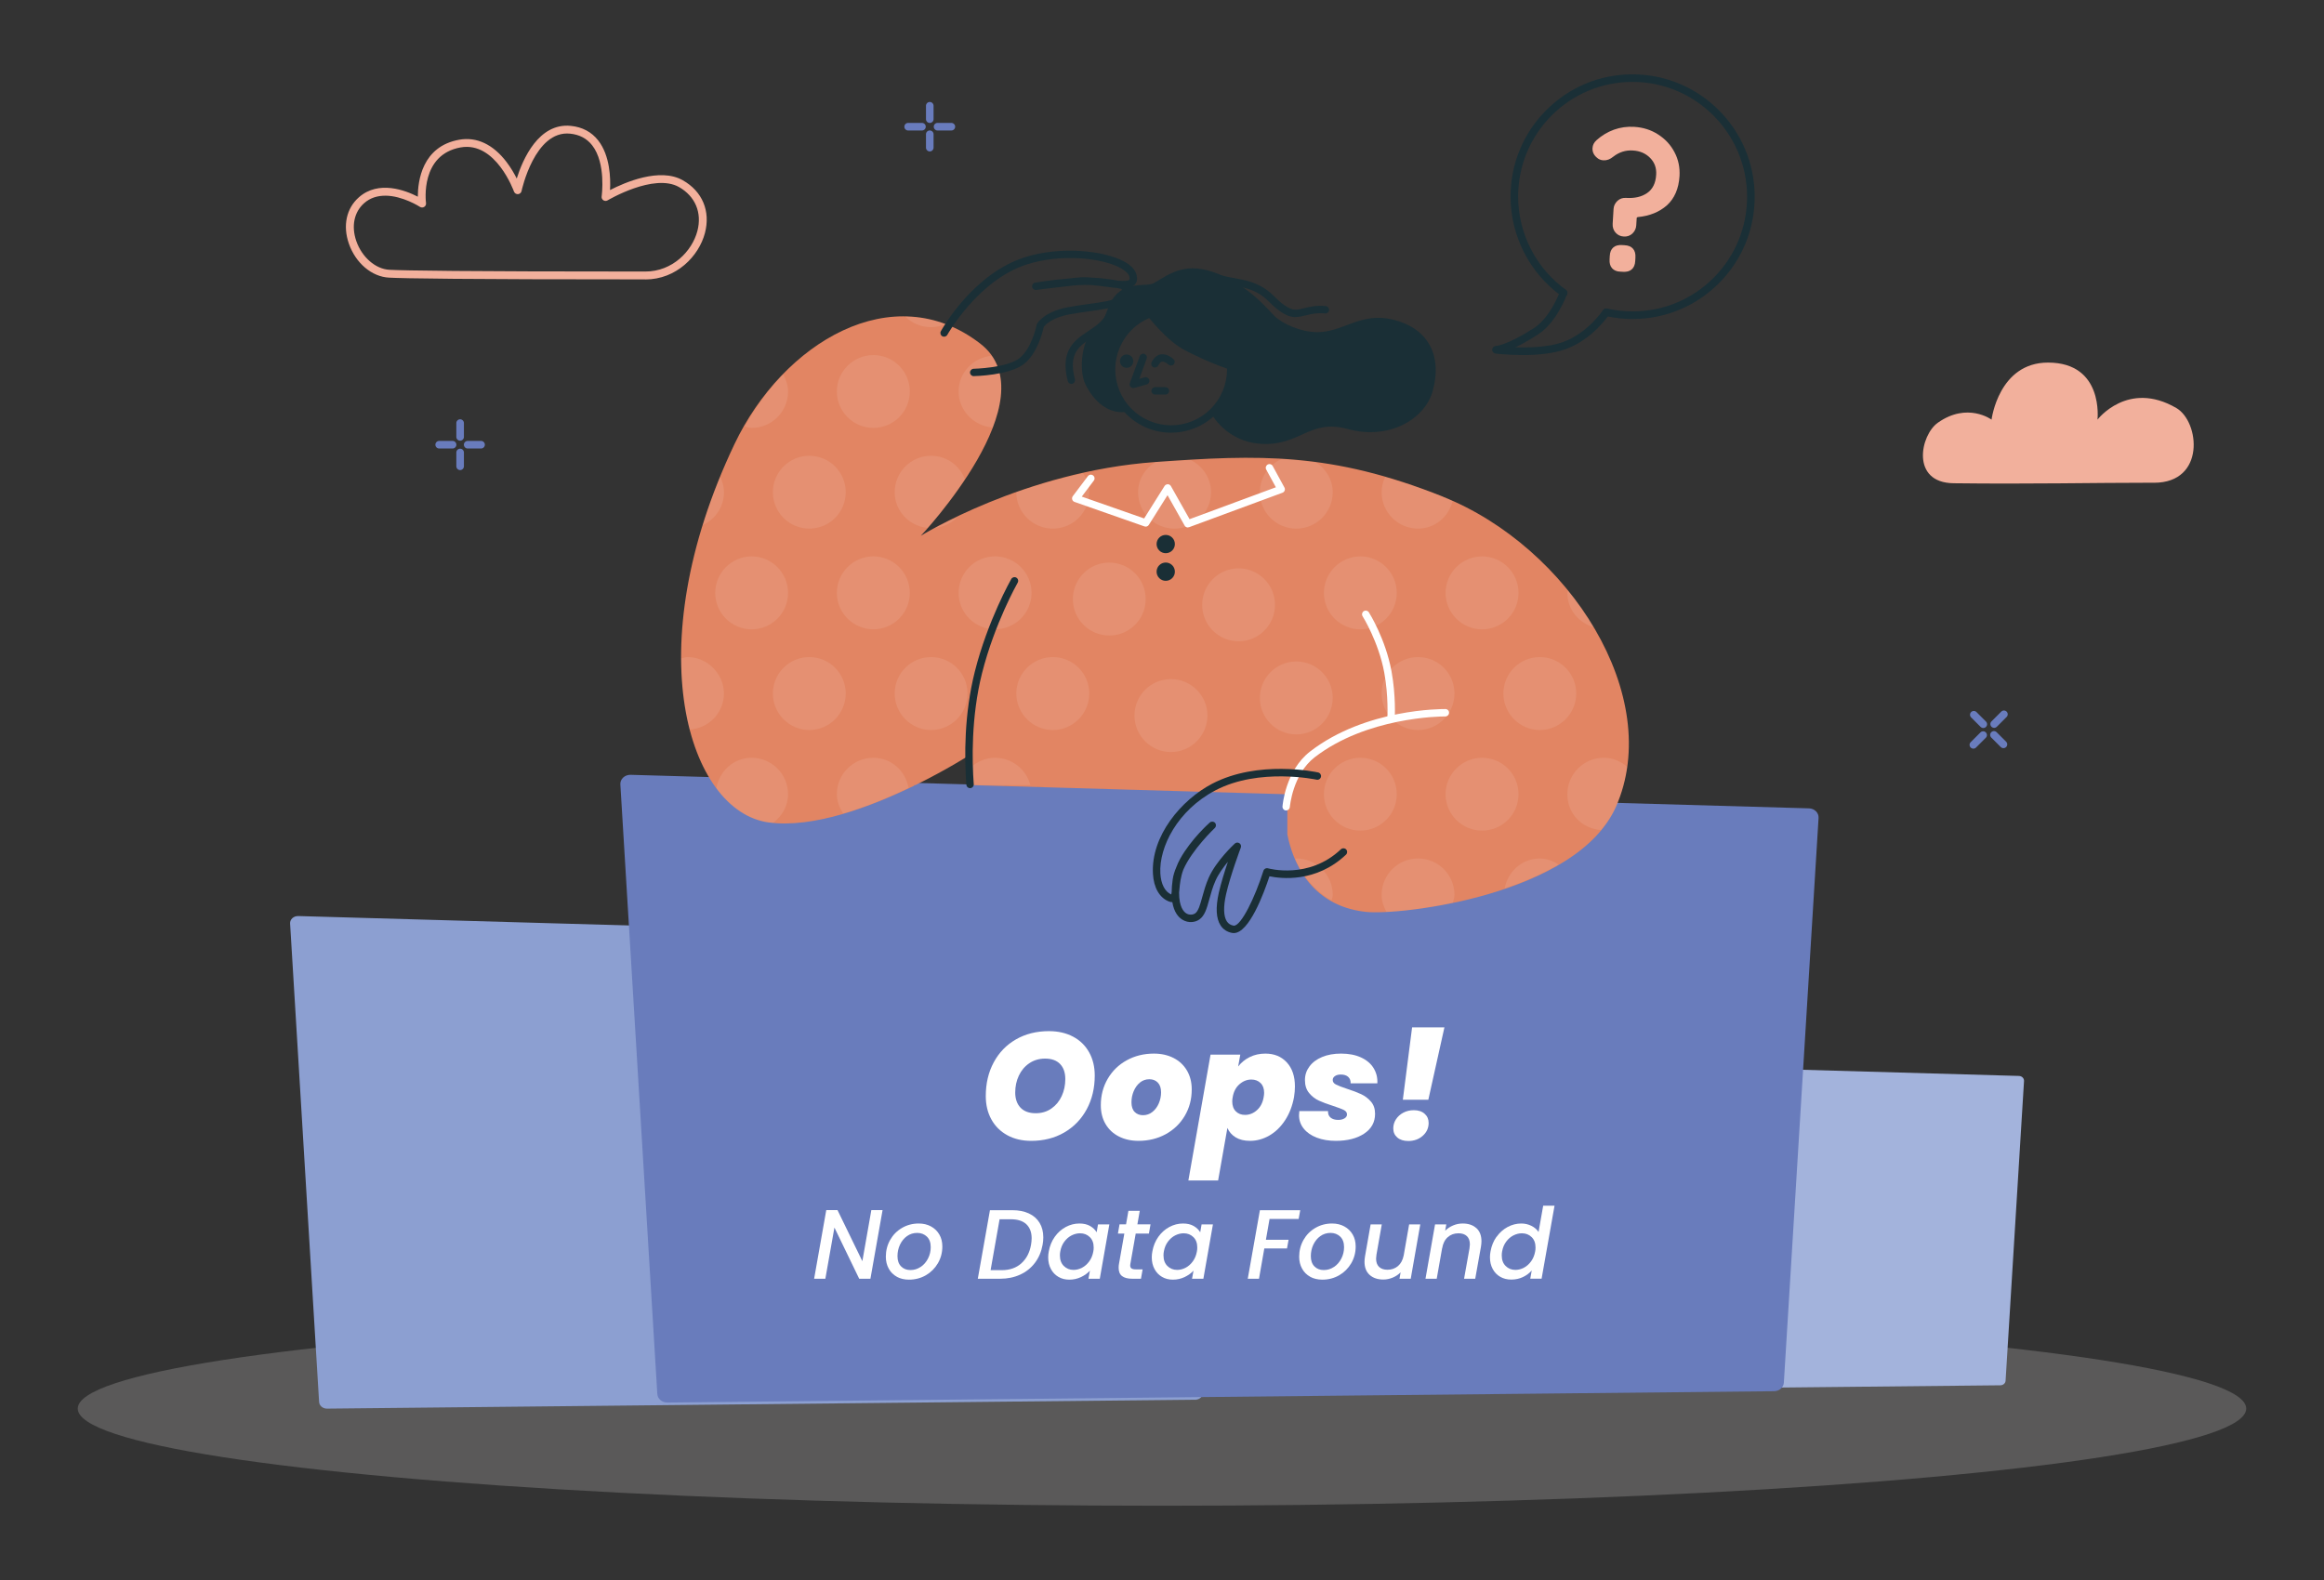 <?xml version="1.0" encoding="UTF-8"?>
<svg id="Layer_1" data-name="Layer 1" xmlns="http://www.w3.org/2000/svg" viewBox="0 0 612.51 416.52">
  <rect x="0" y="0" width="612.51" height="416.52" fill="#333333" stroke="none"/>
  <defs>
    <style>
      .cls-1 {
        opacity: .3;
      }

      .cls-2 {
        opacity: .26;
      }

      .cls-3 {
        isolation: isolate;
        opacity: .31;
      }

      .cls-4 {
        fill: #1a2f36;
      }

      .cls-4, .cls-5, .cls-6, .cls-7, .cls-8, .cls-9, .cls-10, .cls-11, .cls-12 {
        stroke-width: 0px;
      }

      .cls-5 {
        fill: #c7c6c5;
      }

      .cls-6 {
        fill: #e28563;
      }

      .cls-7 {
        fill: #a3b3dc;
      }

      .cls-8 {
        fill: #8c9fd1;
      }

      .cls-9 {
        fill: #f2b09c;
      }

      .cls-10 {
        fill: #fff;
      }

      .cls-11 {
        fill: #697cbd;
      }

      .cls-12 {
        fill: #697cbc;
      }
    </style>
  </defs>
  <g class="cls-2">
    <ellipse class="cls-5" cx="306.25" cy="371.32" rx="285.76" ry="25.61"/>
  </g>
  <g id="Layer-11">
    <path class="cls-9" d="M170.07,73.65c-48.43,0-63.46-.25-67.54-.46-4.54-.23-8.79-3.83-10.58-8.95-1.65-4.74-.67-9.32,2.64-12.23,5.19-4.58,12.31-1.82,15.53-.16,0-4.09,1.12-13.26,10.89-15.01,4.61-.83,8.93,1.2,12.48,5.85,1.17,1.53,2.06,3.09,2.7,4.37,1.58-5.03,5.75-14.71,14.23-13.88,3.05.3,5.49,1.6,7.25,3.85,3.12,4,3.28,9.98,3.11,13.07,3.84-1.98,13.1-6.02,19.16-2.59,5.18,2.93,7.37,8.14,5.85,13.93-1.6,6.08-7.52,12.23-15.73,12.23ZM101.51,51.59c-1.94,0-3.89.51-5.54,1.97-2.65,2.34-3.42,6.08-2.06,10,1.49,4.26,5.07,7.37,8.73,7.56,4.05.21,19.04.46,67.43.46,7.17,0,12.33-5.37,13.73-10.68,1.27-4.82-.55-9.16-4.86-11.6-6.59-3.72-18.69,3.45-18.81,3.52-.34.21-.77.19-1.11-.03-.33-.22-.51-.62-.45-1.01.01-.09,1.22-8.72-2.51-13.49-1.4-1.79-3.36-2.82-5.82-3.06-9.32-.93-12.75,14.97-12.78,15.13-.09.46-.48.79-.95.82-.44.03-.89-.25-1.05-.69-.05-.13-4.78-13.29-14.07-11.63-10.64,1.91-9.18,14.15-9.11,14.67.05.4-.13.8-.48,1.01-.34.21-.78.21-1.12-.01-.06-.04-4.57-2.95-9.17-2.95Z"/>
    <path class="cls-9" d="M567.72,127.26c13.62,0,12.05-16.11,5.86-19.71-12.78-7.42-20.77,3.07-20.77,3.07,0,0,1.74-15.02-13.02-15.04-13.04-.02-14.9,15.04-14.9,15.04,0,0-6.34-4.7-14.15.81-4.64,3.27-7.2,15.82,4.15,15.96,20.23.25,36.52-.14,52.84-.14Z"/>
  </g>
  <g id="Layer-7">
    <g>
      <path class="cls-4" d="M430.31,84.1c-2.4,0-4.79-.26-7.1-.79-.54-.12-.88-.66-.76-1.2.12-.54.66-.88,1.2-.76,2.17.49,4.41.74,6.66.74h.06c8.06-.02,15.63-3.18,21.31-8.9,5.68-5.73,8.8-13.33,8.78-21.41-.05-16.66-13.59-30.19-30.19-30.19h-.06c-8.06.02-15.63,3.18-21.31,8.9-5.68,5.73-8.8,13.33-8.78,21.41.03,9.68,4.73,18.85,12.59,24.51.45.32.55.95.23,1.4-.32.45-.95.55-1.4.23-8.38-6.04-13.39-15.8-13.42-26.13-.02-8.61,3.3-16.72,9.36-22.82,6.06-6.1,14.13-9.48,22.72-9.49h.07c17.71,0,32.15,14.42,32.19,32.18.02,8.61-3.3,16.72-9.36,22.82-6.06,6.1-14.13,9.48-22.73,9.49h-.07Z"/>
      <path class="cls-4" d="M401.27,93.59c-3.84,0-6.88-.36-7.12-.39-.52-.06-.9-.52-.88-1.04.03-.52.45-.94.97-.95.02,0,3.08-.21,10.07-4.74,4.35-2.82,6.79-9.52,6.81-9.59.19-.52.75-.79,1.28-.6.52.19.79.76.6,1.28-.11.3-2.7,7.41-7.61,10.59-2.43,1.58-4.42,2.66-6.01,3.41,3.74.11,8.82-.05,12.51-1.37,6.57-2.35,10.54-8.35,10.58-8.41.3-.46.92-.59,1.38-.29.46.3.59.92.29,1.38-.17.27-4.37,6.62-11.58,9.2-3.38,1.21-7.7,1.53-11.31,1.53Z"/>
    </g>
    <path class="cls-9" d="M426.31,52.93c.63-.56,1.37-.82,2.27-.76,2.27.14,4.09-.29,5.53-1.28,1.44-.99,2.26-2.57,2.39-4.84.11-1.74-.4-3.21-1.59-4.42-1.19-1.21-2.7-1.85-4.56-1.96-1.91-.12-3.62.44-5.13,1.61-.88.73-1.74,1.04-2.64.98-.66-.04-1.24-.26-1.7-.7-.86-.71-1.22-1.58-1.16-2.54.05-.78.39-1.48,1.09-2.1,1.33-1.18,2.83-2.11,4.54-2.73,1.72-.62,3.53-.87,5.38-.75,2.33.14,4.45.81,6.29,2.01,1.85,1.19,3.31,2.73,4.33,4.71,1.02,1.93,1.43,4.05,1.3,6.27-.2,3.29-1.32,5.87-3.29,7.67-2.03,1.8-4.61,2.84-7.74,3.13-.18.05-.25.17-.25.22l-.12,1.92c-.05.9-.4,1.6-1.04,2.22-.63.56-1.37.82-2.26.76-.9-.05-1.59-.4-2.16-1.03-.56-.64-.81-1.43-.76-2.33l.24-3.95c.05-.78.39-1.48,1.03-2.1ZM424.86,70.69c-.5-.57-.7-1.36-.64-2.32l.05-.9c.06-1.02.35-1.72.92-2.23.57-.51,1.36-.7,2.32-.64l.66.04c1.02.06,1.72.35,2.22.92.5.57.7,1.36.64,2.32l-.05.9c-.06,1.02-.34,1.72-.92,2.23-.57.51-1.36.7-2.32.64l-.66-.04c-.96,0-1.72-.35-2.22-.92Z"/>
  </g>
  <g id="Layer-5">
    <path class="cls-7" d="M367.27,278.94l164.84,4.69c.78.02,1.38.63,1.34,1.34l-4.86,79.01c-.04.67-.64,1.19-1.37,1.2l-154.81,1.59c-.74,0-1.36-.52-1.4-1.2l-5.17-85.3c-.04-.74.62-1.36,1.43-1.34Z"/>
  </g>
  <g id="Layer-5-2" data-name="Layer-5">
    <path class="cls-8" d="M78.57,241.48l243.7,6.94c1.15.03,2.05.93,1.98,1.98l-7.18,116.81c-.06.98-.95,1.76-2.03,1.77l-228.87,2.35c-1.1.01-2.01-.77-2.07-1.77l-7.64-126.1c-.07-1.1.91-2.01,2.12-1.97Z"/>
  </g>
  <g id="Layer-5-3" data-name="Layer-5">
    <path class="cls-12" d="M166.19,204.25l310.58,8.84c1.47.04,2.61,1.18,2.53,2.52l-9.15,148.88c-.08,1.25-1.21,2.24-2.58,2.25l-291.69,2.99c-1.4.01-2.56-.98-2.64-2.25l-9.74-160.71c-.08-1.4,1.16-2.56,2.7-2.52Z"/>
  </g>
  <g>
    <path class="cls-6" d="M380.32,130.93c-29.53-11.8-48.68-11.08-75.88-9.13-34.52,2.48-61.75,19.44-61.75,19.44,0,0,34.31-36.29,15.65-50.67-23-17.72-52.01-.25-64.74,26.46-25.91,54.39-12,96.82,8.91,99.76,11.88,1.67,27.31-4.25,38.43-9.67v-.14h.29c8.29-4.07,14.11-7.81,14.11-7.81l1.23,7.81,82.72,2.4v10.58c1.29,6.55,5.68,18.76,20.65,20.42,9.07,1.01,55.64-4.4,65.95-27.7,12.84-29.01-12.32-68.45-45.59-81.74Z"/>
    <path class="cls-10" d="M366.64,190.32s-.04,0-.06,0c-.54-.03-.95-.49-.92-1.03,0-.06.32-5.78-.83-12-1.5-8.11-5.66-14.77-5.7-14.83-.29-.46-.15-1.06.3-1.35.46-.29,1.06-.15,1.34.3.18.28,4.41,7.05,5.97,15.52,1.19,6.46.87,12.22.86,12.46-.03.52-.46.92-.97.92Z"/>
    <g id="Layer-12" class="cls-1">
      <g class="cls-3">
        <path class="cls-10" d="M262.25,146.66c-5.31,0-9.6,4.33-9.6,9.63s4.3,9.6,9.6,9.6,9.63-4.3,9.63-9.6-4.33-9.63-9.63-9.63Z"/>
      </g>
      <g class="cls-3">
        <path class="cls-10" d="M351.25,183.97c0-5.31-4.3-9.6-9.6-9.6s-9.6,4.3-9.6,9.6,4.29,9.63,9.6,9.63,9.6-4.33,9.6-9.63Z"/>
      </g>
      <g class="cls-3">
        <path class="cls-10" d="M341.65,139.35c5.31,0,9.6-4.29,9.6-9.6,0-3.34-1.8-6.15-4.39-7.86-3.06-.41-6.1-.71-9.11-.88-3.36,1.49-5.7,4.83-5.7,8.75,0,5.31,4.29,9.6,9.6,9.6Z"/>
      </g>
      <g class="cls-3">
        <path class="cls-10" d="M308.6,179.02c-5.31,0-9.6,4.3-9.6,9.6s4.3,9.63,9.6,9.63,9.63-4.33,9.63-9.63-4.33-9.6-9.63-9.6Z"/>
      </g>
      <g class="cls-3">
        <path class="cls-10" d="M292.36,167.53c5.31,0,9.6-4.3,9.6-9.6s-4.3-9.63-9.6-9.63-9.6,4.33-9.6,9.63c0,5.31,4.29,9.6,9.6,9.6Z"/>
      </g>
      <g class="cls-3">
        <path class="cls-10" d="M309.55,139.35c5.31,0,9.63-4.29,9.63-9.6,0-3.74-2.21-6.89-5.33-8.47-3.11.18-6.04.28-9.36.52-2.67,1.7-4.54,4.55-4.54,7.96,0,5.31,4.3,9.6,9.6,9.6Z"/>
      </g>
      <g class="cls-3">
        <path class="cls-10" d="M326.44,169.05c5.31,0,9.6-4.3,9.6-9.6s-4.29-9.63-9.6-9.63-9.6,4.33-9.6,9.63,4.29,9.6,9.6,9.6Z"/>
      </g>
      <g class="cls-3">
        <path class="cls-10" d="M262.25,199.76c-2.49,0-4.72,1-6.43,2.56l.75,4.66h15c-1.07-4.15-4.84-7.22-9.32-7.22Z"/>
      </g>
      <g class="cls-3">
        <path class="cls-10" d="M390.62,165.9c5.31,0,9.6-4.3,9.6-9.6s-4.3-9.63-9.6-9.63-9.63,4.33-9.63,9.63,4.33,9.6,9.63,9.6Z"/>
      </g>
      <g class="cls-3">
        <path class="cls-10" d="M373.74,139.35c4.47,0,8.05-3.11,9.11-7.25-.85-.38-1.67-.81-2.53-1.16-5.43-2.17-10.43-3.79-15.27-5.18-.56,1.22-.91,2.56-.91,3.99,0,5.31,4.29,9.6,9.6,9.6Z"/>
      </g>
      <g class="cls-3">
        <path class="cls-10" d="M373.74,173.21c-5.31,0-9.6,4.3-9.6,9.6s4.29,9.63,9.6,9.63,9.6-4.33,9.6-9.63-4.29-9.6-9.6-9.6Z"/>
      </g>
      <g class="cls-3">
        <path class="cls-10" d="M420.07,165.35c-2.01-3.37-4.29-6.63-6.83-9.75-.02.24-.15.45-.15.7,0,4.38,2.98,7.9,6.98,9.05Z"/>
      </g>
      <g class="cls-3">
        <path class="cls-10" d="M245.4,192.44c5.31,0,9.6-4.33,9.6-9.63s-4.3-9.6-9.6-9.6-9.6,4.3-9.6,9.6,4.3,9.63,9.6,9.63Z"/>
      </g>
      <g class="cls-3">
        <path class="cls-10" d="M246.46,139.14c2.31-.27,4.37-1.23,5.88-2.83-2.38,1.16-4.43,2.04-5.88,2.83Z"/>
      </g>
      <g class="cls-3">
        <path class="cls-10" d="M358.53,165.9c5.31,0,9.6-4.3,9.6-9.6s-4.3-9.63-9.6-9.63-9.6,4.33-9.6,9.63,4.3,9.6,9.6,9.6Z"/>
      </g>
      <g class="cls-3">
        <path class="cls-10" d="M230.19,146.66c-5.31,0-9.63,4.33-9.63,9.63s4.33,9.6,9.63,9.6,9.6-4.3,9.6-9.6-4.3-9.63-9.6-9.63Z"/>
      </g>
      <g class="cls-3">
        <path class="cls-10" d="M277.49,139.35c5.31,0,9.6-4.29,9.6-9.6,0-1.87-.69-3.52-1.62-5-6.41,1.43-12.34,3.13-17.62,5,0,5.31,4.33,9.6,9.63,9.6Z"/>
      </g>
      <g class="cls-3">
        <path class="cls-10" d="M277.49,173.21c-5.31,0-9.63,4.3-9.63,9.6s4.33,9.63,9.63,9.63,9.6-4.33,9.6-9.63-4.3-9.6-9.6-9.6Z"/>
      </g>
      <g class="cls-3">
        <path class="cls-10" d="M213.3,173.21c-5.31,0-9.6,4.3-9.6,9.6s4.29,9.63,9.6,9.63,9.6-4.33,9.6-9.63-4.29-9.6-9.6-9.6Z"/>
      </g>
      <g class="cls-3">
        <path class="cls-10" d="M373.74,226.3c-5.31,0-9.6,4.29-9.6,9.6,0,1.66.54,3.15,1.28,4.51,4.47-.23,10.67-1.02,17.49-2.44.16-.69.43-1.34.43-2.07,0-5.31-4.29-9.6-9.6-9.6Z"/>
      </g>
      <g class="cls-3">
        <path class="cls-10" d="M368.13,209.36c0-5.31-4.3-9.6-9.6-9.6s-9.6,4.29-9.6,9.6,4.3,9.6,9.6,9.6,9.6-4.29,9.6-9.6Z"/>
      </g>
      <g class="cls-3">
        <path class="cls-10" d="M230.19,199.76c-5.31,0-9.63,4.29-9.63,9.6,0,1.91.71,3.6,1.68,5.09,6.23-1.82,11.95-4.21,17.22-6.74-.8-4.49-4.54-7.95-9.27-7.95Z"/>
      </g>
      <g class="cls-3">
        <path class="cls-10" d="M341.65,226.3c-.12,0-.22.06-.33.06,1.71,4.04,4.73,8.2,9.63,11,.08-.5.31-.94.31-1.46,0-5.31-4.3-9.6-9.6-9.6Z"/>
      </g>
      <g class="cls-3">
        <path class="cls-10" d="M405.83,173.21c-5.31,0-9.6,4.3-9.6,9.6s4.3,9.63,9.6,9.63,9.6-4.33,9.6-9.63-4.3-9.6-9.6-9.6Z"/>
      </g>
      <g class="cls-3">
        <path class="cls-10" d="M422.69,199.76c-5.31,0-9.6,4.29-9.6,9.6s3.92,9.06,8.87,9.45c1.58-1.91,2.98-3.91,3.96-6.13,1.5-3.39,2.41-6.93,2.93-10.55-1.68-1.43-3.78-2.38-6.16-2.38Z"/>
      </g>
      <g class="cls-3">
        <path class="cls-10" d="M400.22,209.36c0-5.31-4.3-9.6-9.6-9.6s-9.63,4.29-9.63,9.6,4.33,9.6,9.63,9.6,9.6-4.29,9.6-9.6Z"/>
      </g>
      <g class="cls-3">
        <path class="cls-10" d="M396.57,234.2c5-1.69,9.85-3.74,14.23-6.31-1.47-.91-3.11-1.58-4.97-1.58-4.7,0-8.44,3.43-9.27,7.89Z"/>
      </g>
      <g class="cls-3">
        <path class="cls-10" d="M198.1,199.76c-4.76,0-8.53,3.51-9.3,8.05,3.82,5.12,8.55,8.27,13.72,8.99.41.06.86.05,1.28.09,2.31-1.75,3.9-4.4,3.9-7.53,0-5.31-4.3-9.6-9.6-9.6Z"/>
      </g>
      <g class="cls-3">
        <path class="cls-10" d="M230.19,112.8c5.31,0,9.6-4.29,9.6-9.6s-4.3-9.6-9.6-9.6-9.63,4.3-9.63,9.6,4.33,9.6,9.63,9.6Z"/>
      </g>
      <g class="cls-3">
        <path class="cls-10" d="M249.21,85.43c-3.48-1.31-7.03-1.89-10.58-1.95,1.73,1.72,4.13,2.77,6.77,2.77,1.36,0,2.64-.32,3.81-.82Z"/>
      </g>
      <g class="cls-3">
        <path class="cls-10" d="M235.8,129.75c0,4.98,3.83,8.94,8.69,9.42,1.78-1.97,5.37-6.21,9.81-12.89-1.39-3.58-4.82-6.13-8.9-6.13-5.31,0-9.6,4.29-9.6,9.6Z"/>
      </g>
      <g class="cls-3">
        <path class="cls-10" d="M203.7,129.75c0,5.31,4.29,9.6,9.6,9.6s9.6-4.29,9.6-9.6-4.29-9.6-9.6-9.6-9.6,4.29-9.6,9.6Z"/>
      </g>
      <g class="cls-3">
        <path class="cls-10" d="M261.67,112.68c2.63-6.87,3.34-13.71-.27-18.9-4.88.45-8.75,4.42-8.75,9.42s4,9.16,9.02,9.48Z"/>
      </g>
      <g class="cls-3">
        <path class="cls-10" d="M181.21,173.21c-.58,0-1.09.24-1.65.34.03,6.94.77,13.28,2.19,18.77,5.03-.3,9.05-4.4,9.05-9.51s-4.3-9.6-9.6-9.6Z"/>
      </g>
      <g class="cls-3">
        <path class="cls-10" d="M207.7,103.2c0-1.68-.56-3.17-1.31-4.54-3.89,4-7.23,8.73-10.12,13.78.61.12,1.18.37,1.83.36,5.31,0,9.6-4.29,9.6-9.6Z"/>
      </g>
      <g class="cls-3">
        <path class="cls-10" d="M190.81,129.75c0-1.48-.41-2.84-1.01-4.08-1.78,4.34-3.29,8.6-4.57,12.74,3.28-1.52,5.58-4.8,5.58-8.65Z"/>
      </g>
      <g class="cls-3">
        <path class="cls-10" d="M198.1,165.9c5.31,0,9.6-4.3,9.6-9.6,0-5.31-4.3-9.63-9.6-9.63s-9.6,4.33-9.6,9.63,4.3,9.6,9.6,9.6Z"/>
      </g>
    </g>
    <g id="Layer-13">
      <path class="cls-10" d="M313.07,139.05c-.34,0-.67-.18-.85-.5l-4.51-8.01-4.93,7.83c-.24.39-.72.55-1.15.4l-18.43-6.46c-.29-.1-.52-.34-.61-.64s-.03-.62.15-.87l3.98-5.28c.33-.43.94-.52,1.37-.19.43.32.52.94.19,1.37l-3.17,4.21,16.44,5.76,5.38-8.56c.18-.29.52-.45.85-.46.34,0,.66.2.83.5l4.91,8.71,22.75-8.41-2.55-4.67c-.26-.47-.08-1.06.39-1.32.48-.26,1.07-.08,1.32.39l3.09,5.66c.14.25.16.54.06.81-.1.27-.31.47-.58.57l-24.59,9.08c-.11.04-.22.06-.34.06Z"/>
      <path class="cls-4" d="M304.83,143.42c0-1.33,1.08-2.41,2.41-2.41s2.41,1.08,2.41,2.41-1.08,2.41-2.41,2.41-2.41-1.08-2.41-2.41Z"/>
      <path class="cls-4" d="M304.83,150.7c0-1.33,1.08-2.41,2.41-2.41s2.41,1.08,2.41,2.41-1.08,2.41-2.41,2.41-2.41-1.08-2.41-2.41Z"/>
    </g>
    <g id="Layer-10">
      <path class="cls-10" d="M338.98,213.65s-.05,0-.07,0c-.54-.04-.94-.51-.9-1.04.03-.38.78-9.48,7.28-14.51,14.68-11.35,34.81-11.18,35.66-11.19.54,0,.97.45.96.99,0,.53-.44.96-.97.96-.01,0-.02,0-.09,0-1.38,0-20.68.2-34.37,10.78-5.81,4.49-6.52,13.03-6.53,13.11-.04.51-.47.9-.97.9Z"/>
      <path class="cls-4" d="M255.66,207.77c-.51,0-.93-.39-.97-.9-.54-7.42-.59-18.63,2.24-29.86,3.4-13.48,9.54-24.27,9.6-24.38.27-.47.86-.63,1.33-.36.47.27.63.86.36,1.33-.06.11-6.07,10.67-9.4,23.88-2.91,11.56-2.62,23.28-2.18,29.24.04.54-.36,1-.9,1.04-.02,0-.05,0-.07,0Z"/>
    </g>
    <g id="Layer-2">
      <path class="cls-4" d="M302.38,83.2s5,6.56,9.8,9.07c7.08,3.71,12.55,5.35,12.55,5.35,0,0-.24,2.92-1.26,5.2-1.02,2.27-4.03,6.48-4.03,6.48,0,0,3.86,7.16,12.91,7.7,10.41.62,12.72-6.69,22.89-3.9,10.9,2.99,20.34-2.64,22.37-10.05,2.63-9.6-1.44-16.66-10.6-18.83-8.4-1.99-13.03,3.34-19.76,3.34-4.43,0-9.33-2.27-11.34-4.25-2.01-1.98-6.26-7.49-14.61-11-8.69-3.66-12.97-.13-17.19,2.32-1.95,1.13-7.88-.84-11.12,4.6-1.49,2.49-1.58,5.54-4.08,7.07-3.76,2.3-4.74,11.26-2.83,15.04,4.5,8.88,10.86,7.19,10.86,7.19,0,0-4.85-10.02-3.34-16.13,1.63-6.63,8.78-9.19,8.78-9.19Z"/>
      <path class="cls-4" d="M341.46,83.6c-.8,0-1.63-.16-2.55-.63-1.93-.98-3.05-2.07-4.13-3.12-.99-.97-1.93-1.88-3.5-2.72-2.07-1.1-3.97-1.45-6.17-1.86-1.75-.32-3.73-.69-6-1.51-.51-.18-.77-.74-.59-1.25.18-.51.74-.77,1.25-.59,2.12.76,3.93,1.1,5.69,1.42,2.26.42,4.4.81,6.74,2.05,1.82.97,2.9,2.02,3.95,3.04,1.02,1,1.99,1.94,3.65,2.78,1.32.67,2.35.42,3.9.03,1.44-.35,3.22-.8,5.71-.55.54.05.93.53.87,1.07-.05.54-.52.92-1.07.87-2.15-.22-3.69.17-5.05.5-.9.22-1.78.44-2.7.44Z"/>
      <path class="cls-4" d="M282.36,101.2c-.43,0-.83-.29-.94-.73-2.12-8.19,1.89-10.86,5.42-13.21,2.41-1.6,4.68-3.12,5.41-6.28.12-.53.65-.85,1.17-.73.53.12.85.64.73,1.17-.9,3.92-3.73,5.81-6.23,7.47-3.57,2.38-6.38,4.25-4.62,11.1.13.52-.18,1.05-.7,1.19-.08.02-.16.03-.25.03Z"/>
      <path class="cls-4" d="M298.63,94.73c-.26-.94-1.24-1.48-2.17-1.22-.94.26-1.48,1.24-1.22,2.17.26.94,1.24,1.48,2.17,1.22.94-.26,1.48-1.24,1.22-2.17Z"/>
      <path class="cls-4" d="M308.65,114.07c-2.74,0-5.45-.68-7.92-2.02-3.92-2.12-6.77-5.64-8.04-9.91-2.62-8.81,2.42-18.11,11.23-20.74,8.81-2.62,18.11,2.42,20.74,11.23,1.27,4.27.8,8.78-1.32,12.69-2.12,3.92-5.64,6.77-9.91,8.04-1.57.47-3.18.7-4.78.7ZM308.66,82.66c-1.39,0-2.79.2-4.19.61-3.77,1.12-6.88,3.64-8.75,7.1s-2.29,7.44-1.17,11.21h0c1.12,3.77,3.64,6.88,7.1,8.75,3.46,1.87,7.44,2.29,11.21,1.17,3.77-1.12,6.88-3.64,8.75-7.1s2.29-7.44,1.17-11.21c-1.9-6.39-7.77-10.53-14.12-10.53Z"/>
      <path class="cls-4" d="M304.39,96.89c-.14,0-.27-.03-.41-.09-.49-.22-.7-.8-.48-1.29.09-.19.89-1.86,2.42-2.1,1.73-.26,3.21,1.12,3.38,1.28.39.38.39.99.02,1.38-.38.38-.99.39-1.38.02-.24-.23-1.06-.85-1.72-.75-.37.06-.79.67-.94.98-.17.35-.52.56-.89.56Z"/>
      <path class="cls-4" d="M298.7,102.3c-.27,0-.53-.11-.72-.31-.25-.27-.33-.65-.2-1l2.61-7.11c.19-.51.75-.76,1.25-.58.51.19.77.75.58,1.25l-1.95,5.32,1.42-.4c.51-.14,1.06.15,1.2.67.15.52-.16,1.06-.67,1.2l-3.26.92c-.09.02-.18.04-.26.04Z"/>
      <path class="cls-4" d="M307.14,104.02h-2.69c-.54,0-.98-.44-.98-.98s.44-.98.98-.98h2.69c.54,0,.98.44.98.98s-.44.98-.98.98Z"/>
    </g>
    <g id="Layer-4">
      <path class="cls-4" d="M325.16,245.97c-.15,0-.29-.01-.44-.04-1.31-.25-2.33-.92-3.02-1.97-1.19-1.82-1.35-4.73-.47-8.63.57-2.54,1.55-5.65,2.39-8.15-1.21,1.46-2.49,3.23-3.26,4.97-.75,1.68-1.21,3.37-1.62,4.86-.67,2.44-1.2,4.36-2.63,5.37-1.06.75-2.85,1.06-4.48.06-1.08-.66-2.21-1.99-2.65-4.62-.28,0-.57-.05-.88-.17-2.49-.97-4.03-3.63-4.23-7.31-.55-9.96,7.44-19.48,15.61-23.74,12.15-6.34,27.29-3.11,27.93-2.97.53.12.86.64.74,1.16-.12.53-.63.86-1.16.74-.15-.03-15.09-3.22-26.61,2.79-10.06,5.25-14.94,15-14.56,21.91.16,2.82,1.2,4.84,2.88,5.56.04-.17.07-.39.1-.63.01-1,.1-2.12.28-3.38.15-1.03.48-2.1.94-3.16.27-.72.6-1.47,1.02-2.23,2.92-5.22,7.61-9.39,7.81-9.56.4-.35,1.01-.32,1.37.07.36.39.34,1-.05,1.37-.07.07-5.99,5.68-8.3,11-.73,1.96-.9,3.77-1.03,5.19-.03.29-.05.56-.08.81-.02,3.84,1.25,5.11,1.9,5.51.92.56,1.9.31,2.33,0,.86-.61,1.33-2.32,1.87-4.29.43-1.56.91-3.32,1.72-5.14,1.97-4.44,6.67-8.8,6.87-8.98.33-.31.83-.34,1.21-.09.37.25.53.73.37,1.15-.03.07-2.79,7.42-3.89,12.31-.74,3.28-.67,5.81.2,7.14.4.61.97.98,1.75,1.13.04,0,.09.01.13.01,1.91,0,5.52-7.37,7.77-14.48.16-.51.69-.79,1.21-.64.11.03,10.72,3.03,19.21-5.02.39-.37,1.01-.35,1.38.04.37.39.35,1.01-.04,1.38-7.91,7.49-17.22,6.32-20.17,5.7-1.48,4.49-5.36,14.97-9.41,14.97Z"/>
      <path class="cls-4" d="M256.63,99.16c-.53,0-.97-.42-.97-.96,0-.54.42-.98.96-.99.09,0,8.63-.19,12.01-2.75,3.33-2.53,4.59-8.8,4.6-8.86.02-.11.06-.21.11-.3.07-.13,1.89-3.14,8.07-4.3,1.96-.37,3.77-.62,5.51-.86,3.3-.45,6.16-.84,8.4-1.9.76-.36,1.04-.7,1.06-.89.02-.34-.49-.88-.91-1.2-.2-.04-.57-.12-1.07-.22-.89-.08-1.87-.21-2.91-.35-1.23-.17-2.55-.34-3.84-.44-1.17-.05-2.38-.05-3.57.04-.46.03-.9.07-1.34.1-5.61.62-9.58,1.15-9.63,1.15-.52.07-1.01-.3-1.09-.82-.08-.53.28-1.02.8-1.11.05,0,4.25-.71,9.73-1.17.43-.05.88-.1,1.33-.15,1.21-.13,2.51-.11,3.82,0,2.84.11,5.42.52,6.96.81,1.42.12,2.67.12,3-.26.1-.11.1-.41,0-.8-.19-.74-1.01-1.55-2.3-2.26-4.93-2.71-15.79-3.85-24.74-.96-12.87,4.16-20.86,18.41-20.94,18.55-.26.47-.85.64-1.33.38-.47-.26-.64-.85-.38-1.32.34-.61,8.42-15.07,22.04-19.47,9.44-3.05,20.99-1.8,26.28,1.1,1.82,1,2.91,2.17,3.25,3.48.28,1.08.14,1.95-.43,2.58-.33.37-.76.62-1.29.77.32.47.55,1.04.51,1.67-.07,1.03-.8,1.88-2.18,2.53-2.51,1.18-5.5,1.59-8.96,2.07-1.72.24-3.5.48-5.42.84-4.61.87-6.32,2.8-6.67,3.27-.26,1.19-1.69,7.1-5.29,9.84-3.89,2.95-12.78,3.15-13.16,3.15h-.02Z"/>
    </g>
  </g>
  <g>
    <path class="cls-10" d="M265.49,299.26c-1.81-.99-3.21-2.37-4.2-4.16-.99-1.79-1.48-3.84-1.48-6.16,0-3.33.7-6.3,2.1-8.9,1.4-2.6,3.36-4.62,5.88-6.06,2.52-1.44,5.41-2.16,8.66-2.16,2.43,0,4.55.49,6.38,1.46,1.83.97,3.23,2.35,4.22,4.12.99,1.77,1.48,3.82,1.48,6.14,0,3.31-.71,6.27-2.12,8.88-1.41,2.61-3.39,4.65-5.92,6.12-2.53,1.47-5.44,2.2-8.72,2.2-2.37,0-4.47-.49-6.28-1.48ZM277.11,292.22c1.19-.83,2.09-1.93,2.72-3.3.63-1.37.94-2.86.94-4.46,0-1.71-.46-3.03-1.38-3.98s-2.23-1.42-3.94-1.42c-1.57,0-2.96.41-4.16,1.22-1.2.81-2.12,1.9-2.76,3.26-.64,1.36-.96,2.85-.96,4.48s.47,3.01,1.4,3.98c.93.97,2.27,1.46,4,1.46,1.57,0,2.95-.41,4.14-1.24Z"/>
    <path class="cls-10" d="M294.87,299.58c-1.51-.77-2.67-1.87-3.5-3.28-.83-1.41-1.24-3.07-1.24-4.96,0-2.56.61-4.88,1.82-6.96,1.21-2.08,2.89-3.71,5.02-4.88,2.13-1.17,4.52-1.76,7.16-1.76,1.95,0,3.67.39,5.18,1.16,1.51.77,2.68,1.87,3.52,3.3.84,1.43,1.26,3.09,1.26,4.98,0,2.59-.61,4.91-1.84,6.98-1.23,2.07-2.91,3.68-5.04,4.84s-4.52,1.74-7.16,1.74c-1.95,0-3.67-.39-5.18-1.16ZM303.75,293.1c.73-.59,1.29-1.35,1.68-2.28s.58-1.89.58-2.88c0-1.12-.29-1.97-.86-2.56-.57-.59-1.31-.88-2.22-.88-.96,0-1.79.29-2.5.88-.71.59-1.25,1.35-1.64,2.28-.39.93-.58,1.91-.58,2.92,0,1.12.28,1.97.84,2.54.56.57,1.29.86,2.2.86s1.77-.29,2.5-.88Z"/>
    <path class="cls-10" d="M329.37,278.66c1.23-.61,2.6-.92,4.12-.92,2.35,0,4.23.77,5.66,2.32s2.14,3.67,2.14,6.36c0,.85-.08,1.79-.24,2.8-.43,2.32-1.21,4.35-2.36,6.1-1.15,1.75-2.53,3.09-4.14,4.02-1.61.93-3.31,1.4-5.1,1.4-1.52,0-2.78-.31-3.78-.92s-1.73-1.44-2.18-2.48l-2.44,13.84h-7.84l5.84-33.16h7.84l-.56,3.12c.8-1.04,1.81-1.87,3.04-2.48ZM333.17,288.06c0-1.09-.31-1.95-.94-2.56-.63-.61-1.43-.92-2.42-.92-1.15,0-2.19.41-3.14,1.24-.95.83-1.54,1.96-1.78,3.4-.08.4-.12.77-.12,1.12,0,1.12.31,1.99.94,2.62.63.63,1.43.94,2.42.94,1.17,0,2.23-.42,3.16-1.26.93-.84,1.52-1.98,1.76-3.42.08-.4.12-.79.12-1.16Z"/>
    <path class="cls-10" d="M347.05,299.9c-1.47-.56-2.61-1.35-3.44-2.38-.83-1.03-1.24-2.21-1.24-3.54,0-.24.03-.6.08-1.08h7.56c-.03.75.2,1.32.68,1.72.48.4,1.15.6,2,.6.67,0,1.22-.13,1.66-.4.44-.27.66-.61.66-1.04,0-.51-.28-.9-.84-1.18-.56-.28-1.49-.63-2.8-1.06-1.52-.48-2.77-.95-3.76-1.4s-1.85-1.12-2.58-2c-.73-.88-1.1-2.01-1.1-3.4s.39-2.53,1.18-3.6c.79-1.07,1.9-1.9,3.34-2.5,1.44-.6,3.11-.9,5-.9,2.03,0,3.78.34,5.26,1.02,1.48.68,2.59,1.62,3.32,2.82.73,1.2,1.06,2.53.98,4h-7.04c.03-.72-.19-1.29-.64-1.7-.45-.41-1.11-.62-1.96-.62-.61,0-1.12.13-1.52.4-.4.27-.6.61-.6,1.04,0,.51.29.91.86,1.2.57.29,1.54.67,2.9,1.12,1.49.48,2.74.95,3.74,1.42s1.86,1.12,2.58,1.96c.72.84,1.08,1.91,1.08,3.22,0,2.21-.96,3.95-2.88,5.22-1.92,1.27-4.41,1.9-7.48,1.9-1.87,0-3.53-.28-5-.84Z"/>
    <path class="cls-10" d="M368.27,299.86c-.71-.61-1.06-1.41-1.06-2.4,0-.85.23-1.65.7-2.38s1.11-1.32,1.94-1.76c.83-.44,1.75-.66,2.76-.66,1.2,0,2.15.31,2.86.94.71.63,1.06,1.43,1.06,2.42,0,1.33-.51,2.46-1.54,3.38s-2.3,1.38-3.82,1.38c-1.23,0-2.19-.31-2.9-.92ZM380.69,270.82l-4.24,19.08h-6.72l2.44-19.08h8.52Z"/>
  </g>
  <g>
    <path class="cls-10" d="M229.41,337.09h-2.96l-6.53-13.49-2.39,13.49h-2.96l3.2-18.1h2.96l6.55,13.47,2.37-13.47h2.96l-3.2,18.1Z"/>
    <path class="cls-10" d="M236.38,336.57c-.92-.5-1.63-1.21-2.14-2.13-.51-.92-.77-1.97-.77-3.15,0-1.61.38-3.09,1.13-4.42.75-1.33,1.79-2.39,3.12-3.17,1.33-.78,2.8-1.17,4.43-1.17,1.21,0,2.29.26,3.22.77.94.51,1.67,1.22,2.2,2.13.53.91.79,1.96.79,3.16,0,1.61-.39,3.08-1.17,4.42-.78,1.33-1.84,2.39-3.17,3.16s-2.82,1.16-4.45,1.16c-1.21,0-2.28-.25-3.2-.75ZM242.66,333.98c.82-.56,1.47-1.31,1.94-2.24.47-.93.7-1.92.7-2.98,0-1.2-.34-2.12-1.01-2.77-.68-.65-1.53-.98-2.55-.98s-1.9.28-2.69.84c-.79.56-1.4,1.32-1.85,2.26-.44.94-.66,1.95-.66,3.03,0,1.16.32,2.06.95,2.7.63.64,1.45.96,2.46.96s1.89-.28,2.72-.84Z"/>
    <path class="cls-10" d="M271.17,319.88c1.23.57,2.17,1.4,2.82,2.47.65,1.08.98,2.35.98,3.82,0,.68-.06,1.33-.18,1.95-.33,1.84-1,3.43-2.03,4.78-1.02,1.35-2.32,2.39-3.9,3.11-1.58.72-3.33,1.08-5.25,1.08h-5.9l3.2-18.07h5.9c1.68,0,3.14.29,4.37.86ZM269.18,333.03c1.34-1.2,2.2-2.83,2.56-4.91.1-.61.16-1.17.16-1.69,0-1.59-.47-2.83-1.4-3.71-.94-.88-2.3-1.31-4.11-1.31h-2.94l-2.37,13.42h2.94c2.1,0,3.82-.6,5.16-1.79Z"/>
    <path class="cls-10" d="M277.99,326.04c.79-1.11,1.75-1.97,2.9-2.59,1.14-.61,2.34-.92,3.59-.92,1.13,0,2.07.22,2.83.66.76.44,1.33.99,1.72,1.65l.36-2.08h2.99l-2.52,14.33h-2.99l.39-2.13c-.62.68-1.41,1.24-2.35,1.69-.95.45-1.97.68-3.08.68s-2.03-.24-2.87-.73-1.5-1.17-1.98-2.07c-.48-.89-.72-1.92-.72-3.08,0-.52.05-1.05.16-1.59.26-1.44.78-2.71,1.57-3.82ZM288.25,328.85c0-1.16-.34-2.08-1.03-2.74-.68-.67-1.54-1-2.56-1-.76,0-1.51.19-2.24.56-.73.37-1.36.92-1.9,1.64-.54.72-.89,1.57-1.07,2.56-.07.33-.1.69-.1,1.07,0,1.18.34,2.11,1.03,2.79s1.54,1.03,2.56,1.03c.76,0,1.51-.19,2.24-.57.73-.38,1.36-.94,1.9-1.68.54-.74.89-1.6,1.07-2.59.07-.33.1-.68.1-1.07Z"/>
    <path class="cls-10" d="M297.92,333.11c-.04.24-.05.4-.05.47,0,.36.11.63.34.79.23.16.6.25,1.12.25h1.82l-.44,2.47h-2.34c-1.14,0-2.02-.23-2.63-.69-.61-.46-.91-1.19-.91-2.2,0-.38.03-.74.1-1.09l1.4-7.93h-1.69l.42-2.42h1.72l.62-3.56h2.99l-.62,3.56h3.46l-.42,2.42h-3.48l-1.4,7.93Z"/>
    <path class="cls-10" d="M305.29,326.04c.79-1.11,1.75-1.97,2.9-2.59,1.14-.61,2.34-.92,3.59-.92,1.13,0,2.07.22,2.83.66.76.44,1.33.99,1.72,1.65l.36-2.08h2.99l-2.52,14.33h-2.99l.39-2.13c-.62.68-1.41,1.24-2.35,1.69-.95.45-1.97.68-3.08.68s-2.03-.24-2.87-.73-1.5-1.17-1.98-2.07c-.48-.89-.72-1.92-.72-3.08,0-.52.05-1.05.16-1.59.26-1.44.78-2.71,1.57-3.82ZM315.55,328.85c0-1.16-.34-2.08-1.03-2.74-.68-.67-1.54-1-2.56-1-.76,0-1.51.19-2.24.56-.73.37-1.36.92-1.9,1.64-.54.72-.89,1.57-1.07,2.56-.07.33-.1.69-.1,1.07,0,1.18.34,2.11,1.03,2.79s1.54,1.03,2.56,1.03c.76,0,1.51-.19,2.24-.57.73-.38,1.36-.94,1.9-1.68.54-.74.89-1.6,1.07-2.59.07-.33.1-.68.1-1.07Z"/>
    <path class="cls-10" d="M342.69,319.02l-.42,2.31h-7.67l-.96,5.49h5.98l-.42,2.29h-5.98l-1.4,7.98h-2.96l3.2-18.07h10.63Z"/>
    <path class="cls-10" d="M345.32,336.57c-.92-.5-1.63-1.21-2.14-2.13-.51-.92-.77-1.97-.77-3.15,0-1.61.38-3.09,1.13-4.42.75-1.33,1.79-2.39,3.12-3.17,1.33-.78,2.8-1.17,4.43-1.17,1.21,0,2.29.26,3.22.77.94.51,1.67,1.22,2.2,2.13.53.91.79,1.96.79,3.16,0,1.61-.39,3.08-1.17,4.42-.78,1.33-1.84,2.39-3.17,3.16s-2.82,1.16-4.45,1.16c-1.21,0-2.28-.25-3.2-.75ZM351.6,333.98c.82-.56,1.47-1.31,1.94-2.24.47-.93.7-1.92.7-2.98,0-1.2-.34-2.12-1.01-2.77-.68-.65-1.53-.98-2.55-.98s-1.9.28-2.69.84c-.79.56-1.4,1.32-1.85,2.26-.44.94-.66,1.95-.66,3.03,0,1.16.32,2.06.95,2.7.63.64,1.45.96,2.46.96s1.89-.28,2.72-.84Z"/>
    <path class="cls-10" d="M374.33,322.76l-2.52,14.33h-2.96l.29-1.69c-.57.59-1.26,1.05-2.07,1.39-.81.34-1.63.51-2.48.51-1.51,0-2.71-.41-3.61-1.22-.9-.81-1.35-1.97-1.35-3.46,0-.4.04-.88.13-1.43l1.48-8.42h2.94l-1.4,7.98c-.07.49-.1.83-.1,1.04,0,.95.26,1.68.79,2.18.53.5,1.26.75,2.2.75,1.09,0,2.02-.33,2.78-.97.76-.65,1.26-1.59,1.51-2.82l1.43-8.16h2.96Z"/>
    <path class="cls-10" d="M389.11,323.74c.89.81,1.34,1.96,1.34,3.47,0,.38-.04.86-.13,1.43l-1.51,8.45h-2.94l1.43-8.01c.07-.49.1-.83.1-1.04,0-.95-.26-1.68-.79-2.18-.53-.5-1.26-.75-2.2-.75-1.13,0-2.08.34-2.85,1.03s-1.26,1.67-1.47,2.95v-.08l-1.43,8.09h-2.96l2.52-14.33h2.96l-.29,1.66c.59-.59,1.29-1.05,2.09-1.39.81-.34,1.64-.51,2.51-.51,1.51,0,2.71.4,3.6,1.21Z"/>
    <path class="cls-10" d="M394.44,326.04c.79-1.11,1.75-1.97,2.9-2.59,1.14-.61,2.35-.92,3.61-.92.94,0,1.82.2,2.65.61s1.46.95,1.9,1.62l1.22-6.92h2.99l-3.41,19.24h-2.99l.39-2.16c-.62.71-1.4,1.29-2.33,1.73-.93.44-1.95.66-3.06.66s-2.06-.24-2.91-.73c-.85-.49-1.51-1.17-1.99-2.07-.48-.89-.72-1.92-.72-3.08,0-.52.05-1.05.16-1.59.26-1.44.78-2.71,1.57-3.82ZM404.7,328.85c0-1.16-.34-2.08-1.03-2.74-.68-.67-1.54-1-2.56-1-.76,0-1.51.19-2.24.56-.73.37-1.36.92-1.9,1.64-.54.72-.89,1.57-1.07,2.56-.07.33-.1.69-.1,1.07,0,1.18.34,2.11,1.03,2.79s1.54,1.03,2.56,1.03c.76,0,1.51-.19,2.24-.57.73-.38,1.36-.94,1.9-1.68.54-.74.89-1.6,1.07-2.59.07-.33.1-.68.1-1.07Z"/>
  </g>
  <g>
    <path class="cls-11" d="M121.27,116.17c-.55,0-1-.45-1-1v-3.64c0-.55.45-1,1-1s1,.45,1,1v3.64c0,.55-.45,1-1,1Z"/>
    <path class="cls-11" d="M121.27,123.92c-.55,0-1-.45-1-1v-3.64c0-.55.45-1,1-1s1,.45,1,1v3.64c0,.55-.45,1-1,1Z"/>
    <path class="cls-11" d="M126.79,118.23h-3.53c-.55,0-1-.45-1-1s.45-1,1-1h3.53c.55,0,1,.45,1,1s-.45,1-1,1Z"/>
    <path class="cls-11" d="M119.28,118.23h-3.53c-.55,0-1-.45-1-1s.45-1,1-1h3.53c.55,0,1,.45,1,1s-.45,1-1,1Z"/>
  </g>
  <g>
    <path class="cls-11" d="M525.58,191.87c-.26,0-.51-.1-.71-.29-.39-.39-.39-1.02,0-1.41l2.58-2.58c.39-.39,1.02-.39,1.41,0s.39,1.02,0,1.41l-2.58,2.58c-.2.2-.45.29-.71.29Z"/>
    <path class="cls-11" d="M520.1,197.35c-.26,0-.51-.1-.71-.29-.39-.39-.39-1.02,0-1.41l2.58-2.58c.39-.39,1.02-.39,1.41,0s.39,1.02,0,1.41l-2.58,2.58c-.2.2-.45.29-.71.29Z"/>
    <path class="cls-11" d="M528.03,197.22c-.26,0-.51-.1-.71-.29l-2.5-2.5c-.39-.39-.39-1.02,0-1.41s1.02-.39,1.41,0l2.5,2.5c.39.39.39,1.02,0,1.41-.2.2-.45.29-.71.29Z"/>
    <path class="cls-11" d="M522.72,191.91c-.26,0-.51-.1-.71-.29l-2.5-2.5c-.39-.39-.39-1.02,0-1.41s1.02-.39,1.41,0l2.5,2.5c.39.39.39,1.02,0,1.41-.2.2-.45.29-.71.29Z"/>
  </g>
  <g>
    <path class="cls-11" d="M250.74,34.4h-3.64c-.55,0-1-.45-1-1s.45-1,1-1h3.64c.55,0,1,.45,1,1s-.45,1-1,1Z"/>
    <path class="cls-11" d="M242.99,34.4h-3.64c-.55,0-1-.45-1-1s.45-1,1-1h3.64c.55,0,1,.45,1,1s-.45,1-1,1Z"/>
    <path class="cls-11" d="M245.05,39.92c-.55,0-1-.45-1-1v-3.53c0-.55.45-1,1-1s1,.45,1,1v3.53c0,.55-.45,1-1,1Z"/>
    <path class="cls-11" d="M245.05,32.41c-.55,0-1-.45-1-1v-3.53c0-.55.45-1,1-1s1,.45,1,1v3.53c0,.55-.45,1-1,1Z"/>
  </g>
</svg>